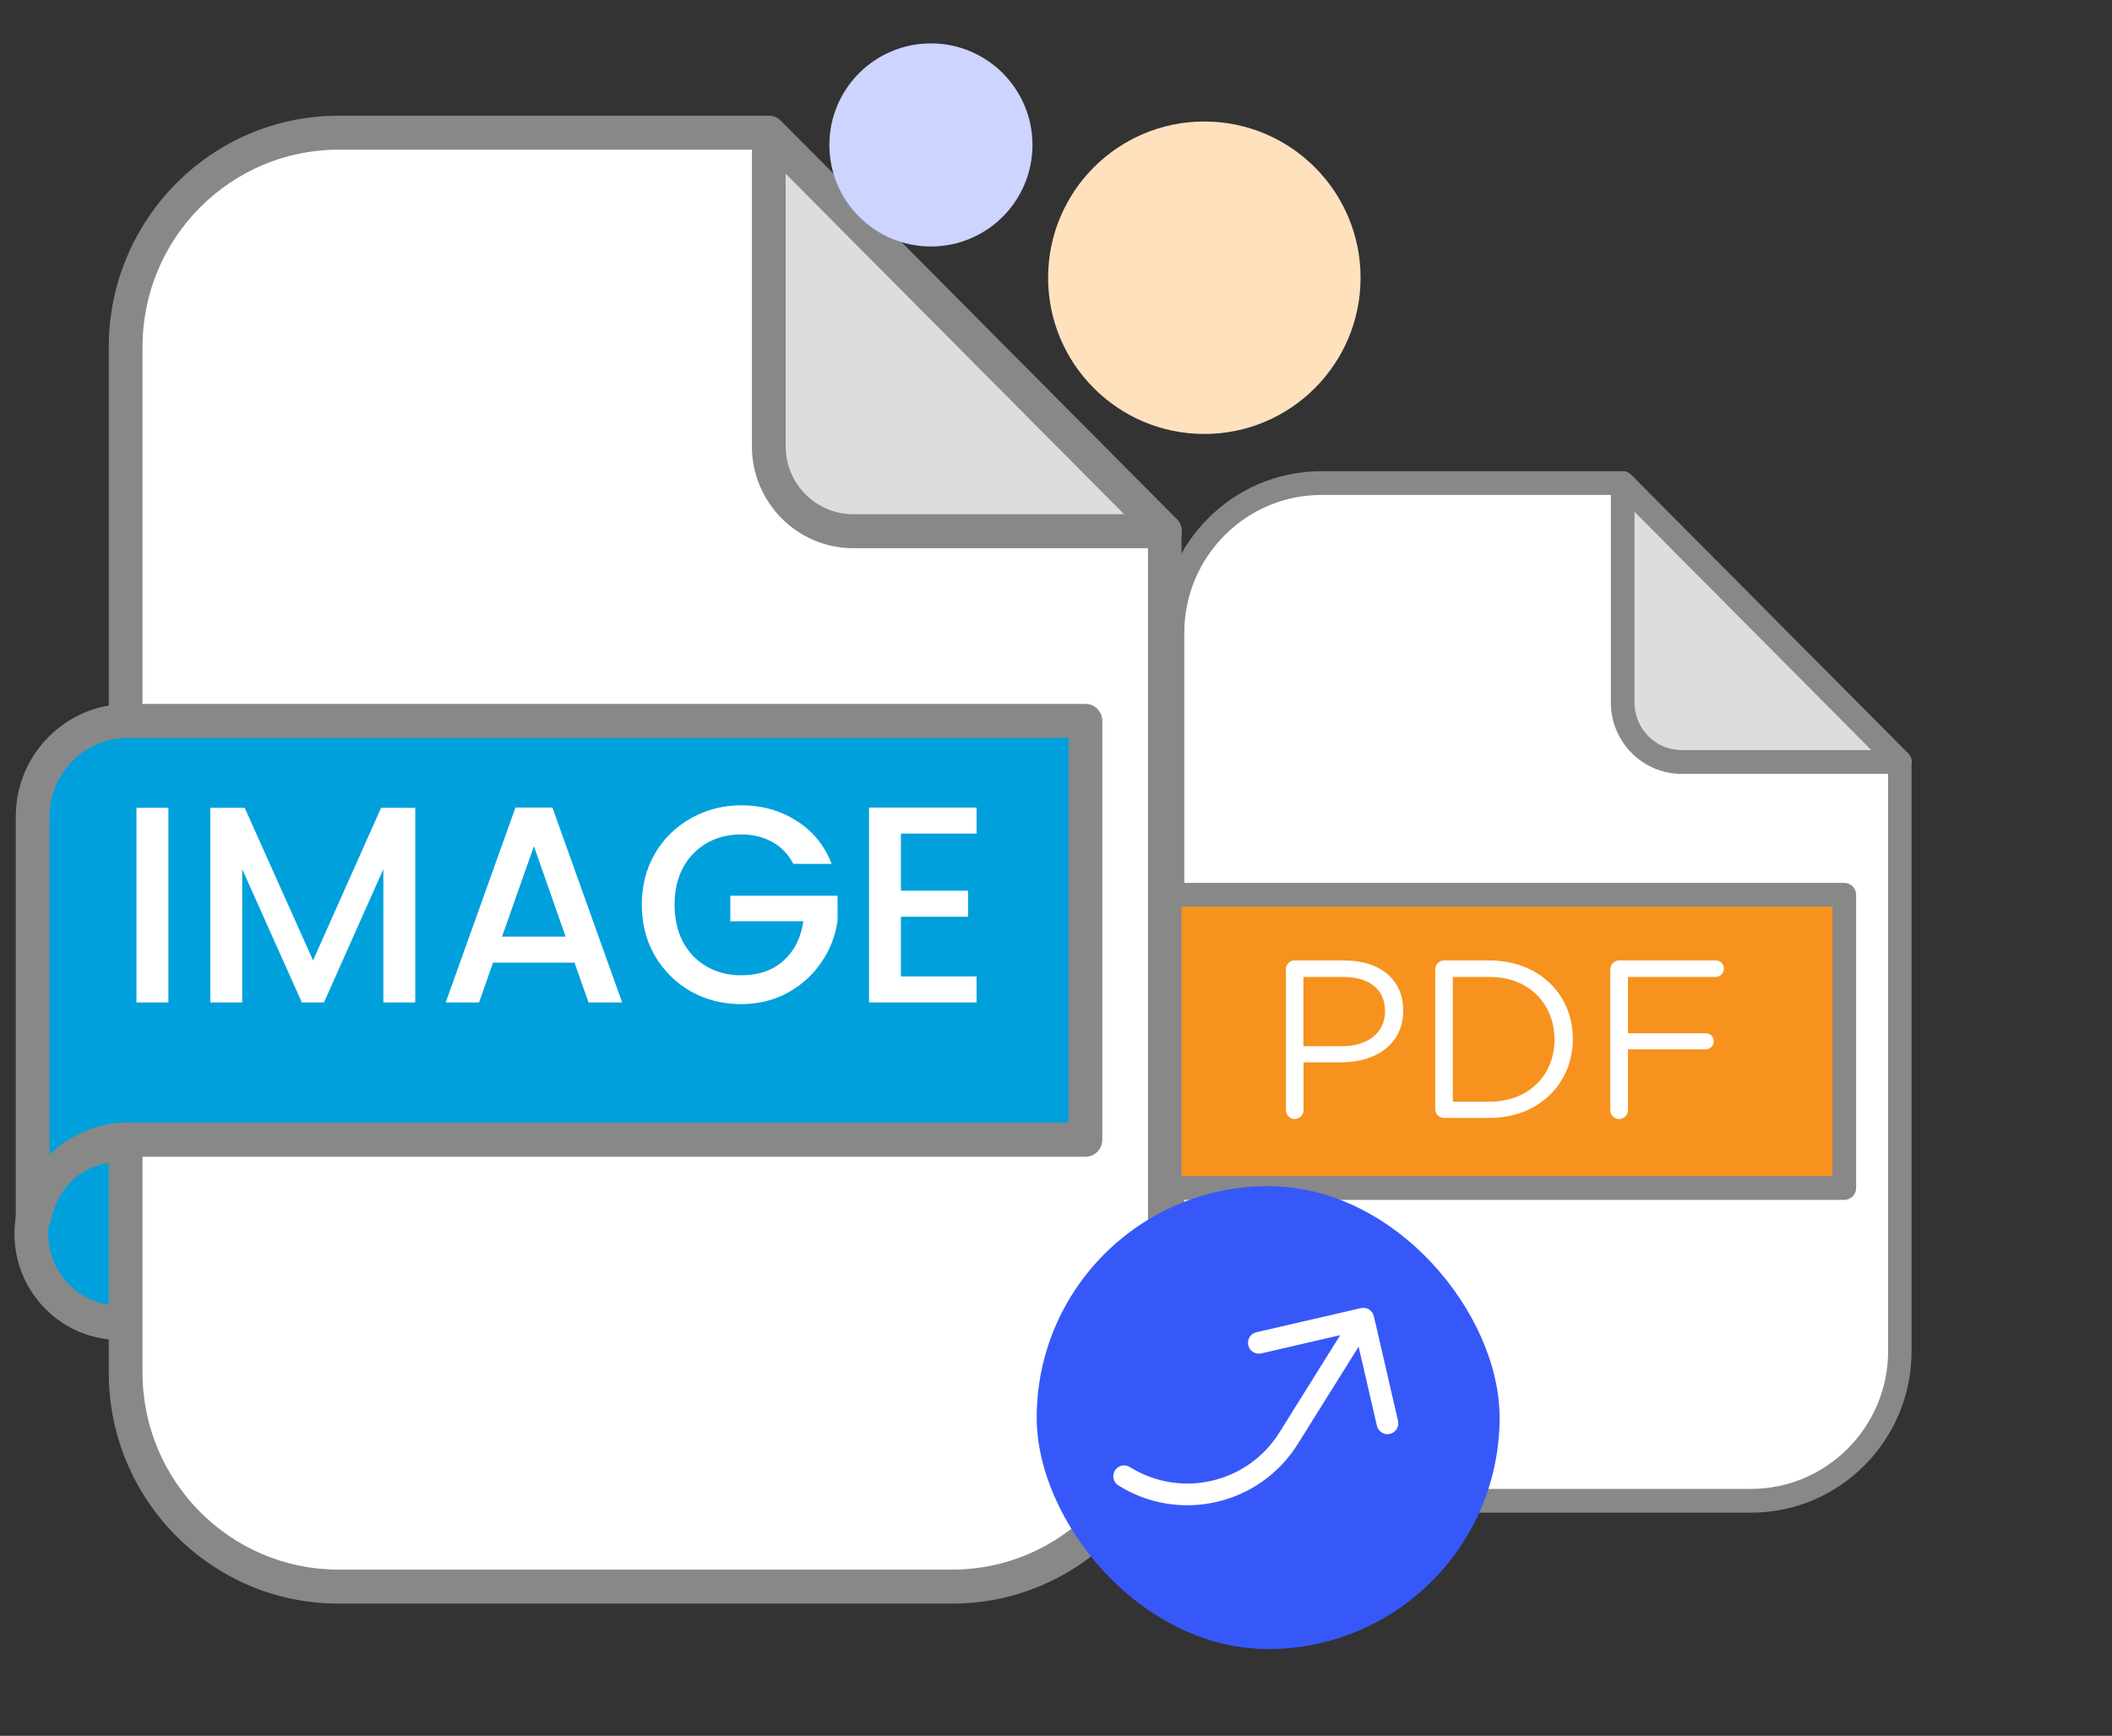 <svg width="73" height="60" viewBox="0 0 73 60" fill="none" xmlns="http://www.w3.org/2000/svg">
<rect x="0" y="0" width="73" height="60" fill="#333333" stroke="none"/>
<path d="M40.381 45.49C41.562 45.49 42.518 44.527 42.518 43.34C42.518 42.153 41.562 41.19 40.381 41.19C39.201 41.19 38.245 42.153 38.245 43.34C38.245 44.527 39.201 45.49 40.381 45.49Z" fill="#F7921E"/>
<path d="M40.381 45.907C38.98 45.907 37.836 44.756 37.836 43.34C37.836 41.924 38.98 40.779 40.381 40.779C41.783 40.779 42.927 41.93 42.927 43.34C42.933 44.756 41.789 45.907 40.381 45.907ZM40.381 41.601C39.426 41.601 38.653 42.385 38.653 43.34C38.653 44.301 39.432 45.078 40.381 45.078C41.337 45.078 42.11 44.295 42.11 43.34C42.116 42.379 41.337 41.601 40.381 41.601Z" fill="#888888"/>
<path d="M56.086 16.697H45.673C42.832 16.697 40.526 19.011 40.526 21.875V46.697C40.526 49.555 42.826 51.875 45.673 51.875H60.523C63.364 51.875 65.67 49.561 65.67 46.697V26.339L56.086 16.697Z" fill="white"/>
<path d="M60.523 52.286H45.673C42.612 52.286 40.117 49.783 40.117 46.697V21.876C40.124 18.79 42.612 16.287 45.673 16.287H56.08C56.187 16.287 56.294 16.331 56.369 16.407L65.953 26.048C66.028 26.124 66.072 26.232 66.072 26.339V46.697C66.079 49.776 63.59 52.286 60.523 52.286ZM45.673 17.108C43.065 17.108 40.934 19.245 40.934 21.876V46.697C40.934 49.321 43.059 51.465 45.673 51.465H60.523C63.131 51.465 65.262 49.328 65.262 46.697V26.51L55.917 17.108H45.673Z" fill="#888888"/>
<path d="M56.086 16.697L65.67 26.339H58.129C56.998 26.339 56.086 25.416 56.086 24.284V16.697Z" fill="#DCDDDE"/>
<path d="M65.67 26.75H58.129C56.778 26.75 55.678 25.643 55.678 24.284V16.697C55.678 16.533 55.778 16.381 55.929 16.318C56.08 16.255 56.256 16.286 56.375 16.407L65.94 26.029C66.028 26.105 66.079 26.212 66.079 26.339C66.079 26.567 65.896 26.75 65.67 26.75ZM56.495 17.69V24.284C56.495 25.195 57.23 25.928 58.129 25.928H64.683L56.495 17.69Z" fill="#888888"/>
<path d="M40.576 30.929C39.307 30.929 38.276 31.966 38.276 33.243V42.935H38.32C38.528 41.867 39.458 41.064 40.576 41.064H63.747V30.929H40.576Z" fill="#F7921E"/>
<path d="M38.32 43.346H38.276C38.05 43.346 37.868 43.163 37.868 42.935V33.243C37.868 31.738 39.081 30.518 40.576 30.518H63.747C63.973 30.518 64.156 30.701 64.156 30.929V41.064C64.156 41.291 63.973 41.475 63.747 41.475H40.576C39.671 41.475 38.892 42.126 38.716 43.017C38.685 43.207 38.515 43.346 38.32 43.346ZM40.576 31.34C39.533 31.34 38.685 32.194 38.685 33.243V41.424C39.175 40.944 39.847 40.647 40.576 40.647H63.339V31.34H40.576Z" fill="#888888"/>
<path d="M44.441 33.508C44.441 33.338 44.58 33.199 44.743 33.199H46.471C47.69 33.199 48.501 33.85 48.501 34.925V34.937C48.501 36.113 47.527 36.72 46.37 36.72H45.057V38.37C45.057 38.541 44.919 38.68 44.749 38.68C44.586 38.68 44.447 38.541 44.447 38.37V33.508H44.441ZM46.389 36.164C47.288 36.164 47.873 35.683 47.873 34.963V34.95C47.873 34.172 47.294 33.768 46.421 33.768H45.051V36.164H46.389Z" fill="white"/>
<path d="M49.607 33.508C49.607 33.338 49.745 33.199 49.909 33.199H51.486C53.189 33.199 54.364 34.375 54.364 35.905V35.917C54.364 37.447 53.189 38.642 51.486 38.642H49.909C49.745 38.642 49.607 38.503 49.607 38.333V33.508ZM51.486 38.08C52.856 38.08 53.73 37.144 53.73 35.936V35.924C53.73 34.716 52.856 33.768 51.486 33.768H50.217V38.08H51.486Z" fill="white"/>
<path d="M55.659 33.508C55.659 33.338 55.797 33.199 55.961 33.199H59.31C59.467 33.199 59.587 33.325 59.587 33.477C59.587 33.635 59.461 33.768 59.31 33.768H56.269V35.715H58.958C59.115 35.715 59.235 35.842 59.235 35.993C59.235 36.151 59.109 36.271 58.958 36.271H56.269V38.37C56.269 38.541 56.13 38.68 55.961 38.68C55.797 38.68 55.659 38.541 55.659 38.37V33.508Z" fill="white"/>
<path d="M4.136 45.72C5.822 45.72 7.189 44.345 7.189 42.649C7.189 40.953 5.822 39.578 4.136 39.578C2.45 39.578 1.083 40.953 1.083 42.649C1.083 44.345 2.45 45.72 4.136 45.72Z" fill="#00A0DC"/>
<path d="M4.136 46.316C2.134 46.316 0.5 44.672 0.5 42.649C0.5 40.626 2.134 38.991 4.136 38.991C6.147 38.991 7.772 40.635 7.772 42.649C7.781 44.672 6.147 46.316 4.136 46.316ZM4.136 40.165C2.771 40.165 1.667 41.285 1.667 42.649C1.667 44.022 2.78 45.133 4.136 45.133C5.501 45.133 6.605 44.013 6.605 42.649C6.614 41.276 5.501 40.165 4.136 40.165Z" fill="#888888"/>
<path d="M26.572 4.587H11.695C7.637 4.587 4.342 7.893 4.342 11.985V47.445C4.342 51.528 7.628 54.843 11.695 54.843H32.911C36.969 54.843 40.264 51.537 40.264 47.445V18.362L26.572 4.587Z" fill="white"/>
<path d="M32.911 55.43H11.696C7.323 55.43 3.759 51.853 3.759 47.445V11.985C3.768 7.577 7.323 4 11.696 4H26.563C26.716 4 26.869 4.063 26.976 4.172L40.668 17.946C40.776 18.054 40.838 18.208 40.838 18.361V47.445C40.847 51.844 37.292 55.43 32.911 55.43ZM11.696 5.174C7.97 5.174 4.926 8.227 4.926 11.985V47.445C4.926 51.194 7.961 54.255 11.696 54.255H32.911C36.637 54.255 39.68 51.203 39.68 47.445V18.605L26.33 5.174H11.696Z" fill="#888888"/>
<path d="M26.572 4.587L40.264 18.362H29.49C27.874 18.362 26.572 17.043 26.572 15.426V4.587Z" fill="#DCDDDE"/>
<path d="M40.264 18.949H29.49C27.56 18.949 25.989 17.368 25.989 15.426V4.587C25.989 4.353 26.132 4.136 26.348 4.045C26.563 3.955 26.815 4 26.985 4.172L40.65 17.919C40.776 18.027 40.847 18.181 40.847 18.362C40.847 18.687 40.587 18.949 40.264 18.949ZM27.156 6.005V15.426C27.156 16.727 28.206 17.774 29.49 17.774H38.854L27.156 6.005Z" fill="#888888"/>
<path d="M4.414 24.919C2.601 24.919 1.128 26.4 1.128 28.225V42.071H1.191C1.487 40.545 2.816 39.398 4.414 39.398H37.516V24.919H4.414Z" fill="#00A0DC"/>
<path d="M1.191 42.658H1.128C0.805 42.658 0.545 42.396 0.545 42.071V28.224C0.545 26.075 2.278 24.331 4.414 24.331H37.517C37.84 24.331 38.1 24.593 38.1 24.919V39.397C38.1 39.722 37.84 39.984 37.517 39.984H4.414C3.122 39.984 2.008 40.915 1.757 42.188C1.712 42.459 1.47 42.658 1.191 42.658ZM4.414 25.506C2.924 25.506 1.712 26.725 1.712 28.224V39.912C2.412 39.226 3.373 38.801 4.414 38.801H36.933V25.506H4.414Z" fill="#888888"/>
<path d="M31.14 28.814V30.788H33.463V31.688H31.14V33.75H33.754V34.65H30.037V27.914H33.754V28.814H31.14Z" fill="white"/>
<path d="M27.42 29.859C27.245 29.524 27.003 29.272 26.694 29.104C26.384 28.93 26.026 28.843 25.619 28.843C25.174 28.843 24.777 28.943 24.429 29.143C24.081 29.343 23.806 29.627 23.606 29.995C23.413 30.363 23.316 30.788 23.316 31.272C23.316 31.756 23.413 32.185 23.606 32.559C23.806 32.927 24.081 33.211 24.429 33.411C24.777 33.611 25.174 33.711 25.619 33.711C26.22 33.711 26.707 33.543 27.081 33.208C27.455 32.872 27.684 32.417 27.768 31.843H25.242V30.962H28.949V31.824C28.878 32.346 28.691 32.827 28.387 33.266C28.091 33.705 27.7 34.056 27.216 34.321C26.739 34.579 26.207 34.708 25.619 34.708C24.987 34.708 24.41 34.563 23.887 34.273C23.364 33.976 22.948 33.566 22.639 33.043C22.335 32.521 22.184 31.93 22.184 31.272C22.184 30.614 22.335 30.024 22.639 29.501C22.948 28.979 23.364 28.572 23.887 28.282C24.416 27.985 24.994 27.836 25.619 27.836C26.336 27.836 26.971 28.014 27.526 28.369C28.087 28.717 28.494 29.214 28.745 29.859H27.42Z" fill="white"/>
<path d="M19.858 33.275H17.042L16.558 34.65H15.406L17.816 27.914H19.094L21.504 34.65H20.342L19.858 33.275ZM19.549 32.375L18.455 29.249L17.352 32.375H19.549Z" fill="white"/>
<path d="M14.353 27.923V34.65H13.25V30.043L11.198 34.65H10.433L8.372 30.043V34.65H7.268V27.923H8.459L10.82 33.198L13.172 27.923H14.353Z" fill="white"/>
<path d="M5.82 27.923V34.65H4.717V27.923H5.82Z" fill="white"/>
<circle cx="41.627" cy="9.6" r="5.4" fill="#FFE1BE"/>
<circle cx="32.177" cy="5.01" r="3.51" fill="#CCD4FF"/>
<rect x="35.833" y="41" width="16" height="16" rx="8" fill="#3758F9"/>
<g clip-path="url(#clip0_18_1839)">
<path d="M48.041 49.564C47.944 49.586 47.843 49.569 47.758 49.516C47.674 49.464 47.614 49.38 47.592 49.283L46.96 46.548L44.856 49.914C43.54 52.022 40.763 52.663 38.656 51.346C38.571 51.293 38.511 51.209 38.489 51.112C38.467 51.015 38.484 50.913 38.536 50.829C38.589 50.745 38.673 50.685 38.77 50.662C38.867 50.64 38.969 50.657 39.053 50.71C40.809 51.807 43.123 51.273 44.221 49.517L46.324 46.15L43.589 46.782C43.493 46.802 43.392 46.784 43.309 46.731C43.227 46.678 43.168 46.595 43.146 46.499C43.123 46.403 43.14 46.303 43.191 46.219C43.243 46.135 43.325 46.075 43.42 46.051L47.038 45.216C47.134 45.194 47.236 45.211 47.321 45.263C47.405 45.316 47.465 45.4 47.487 45.497L48.322 49.114C48.345 49.211 48.328 49.313 48.275 49.397C48.222 49.481 48.138 49.541 48.041 49.564Z" fill="white"/>
</g>
<defs>
<clipPath id="clip0_18_1839">
<rect width="12" height="12" fill="white" transform="translate(52.369 47.091) rotate(122)"/>
</clipPath>
</defs>
</svg>
